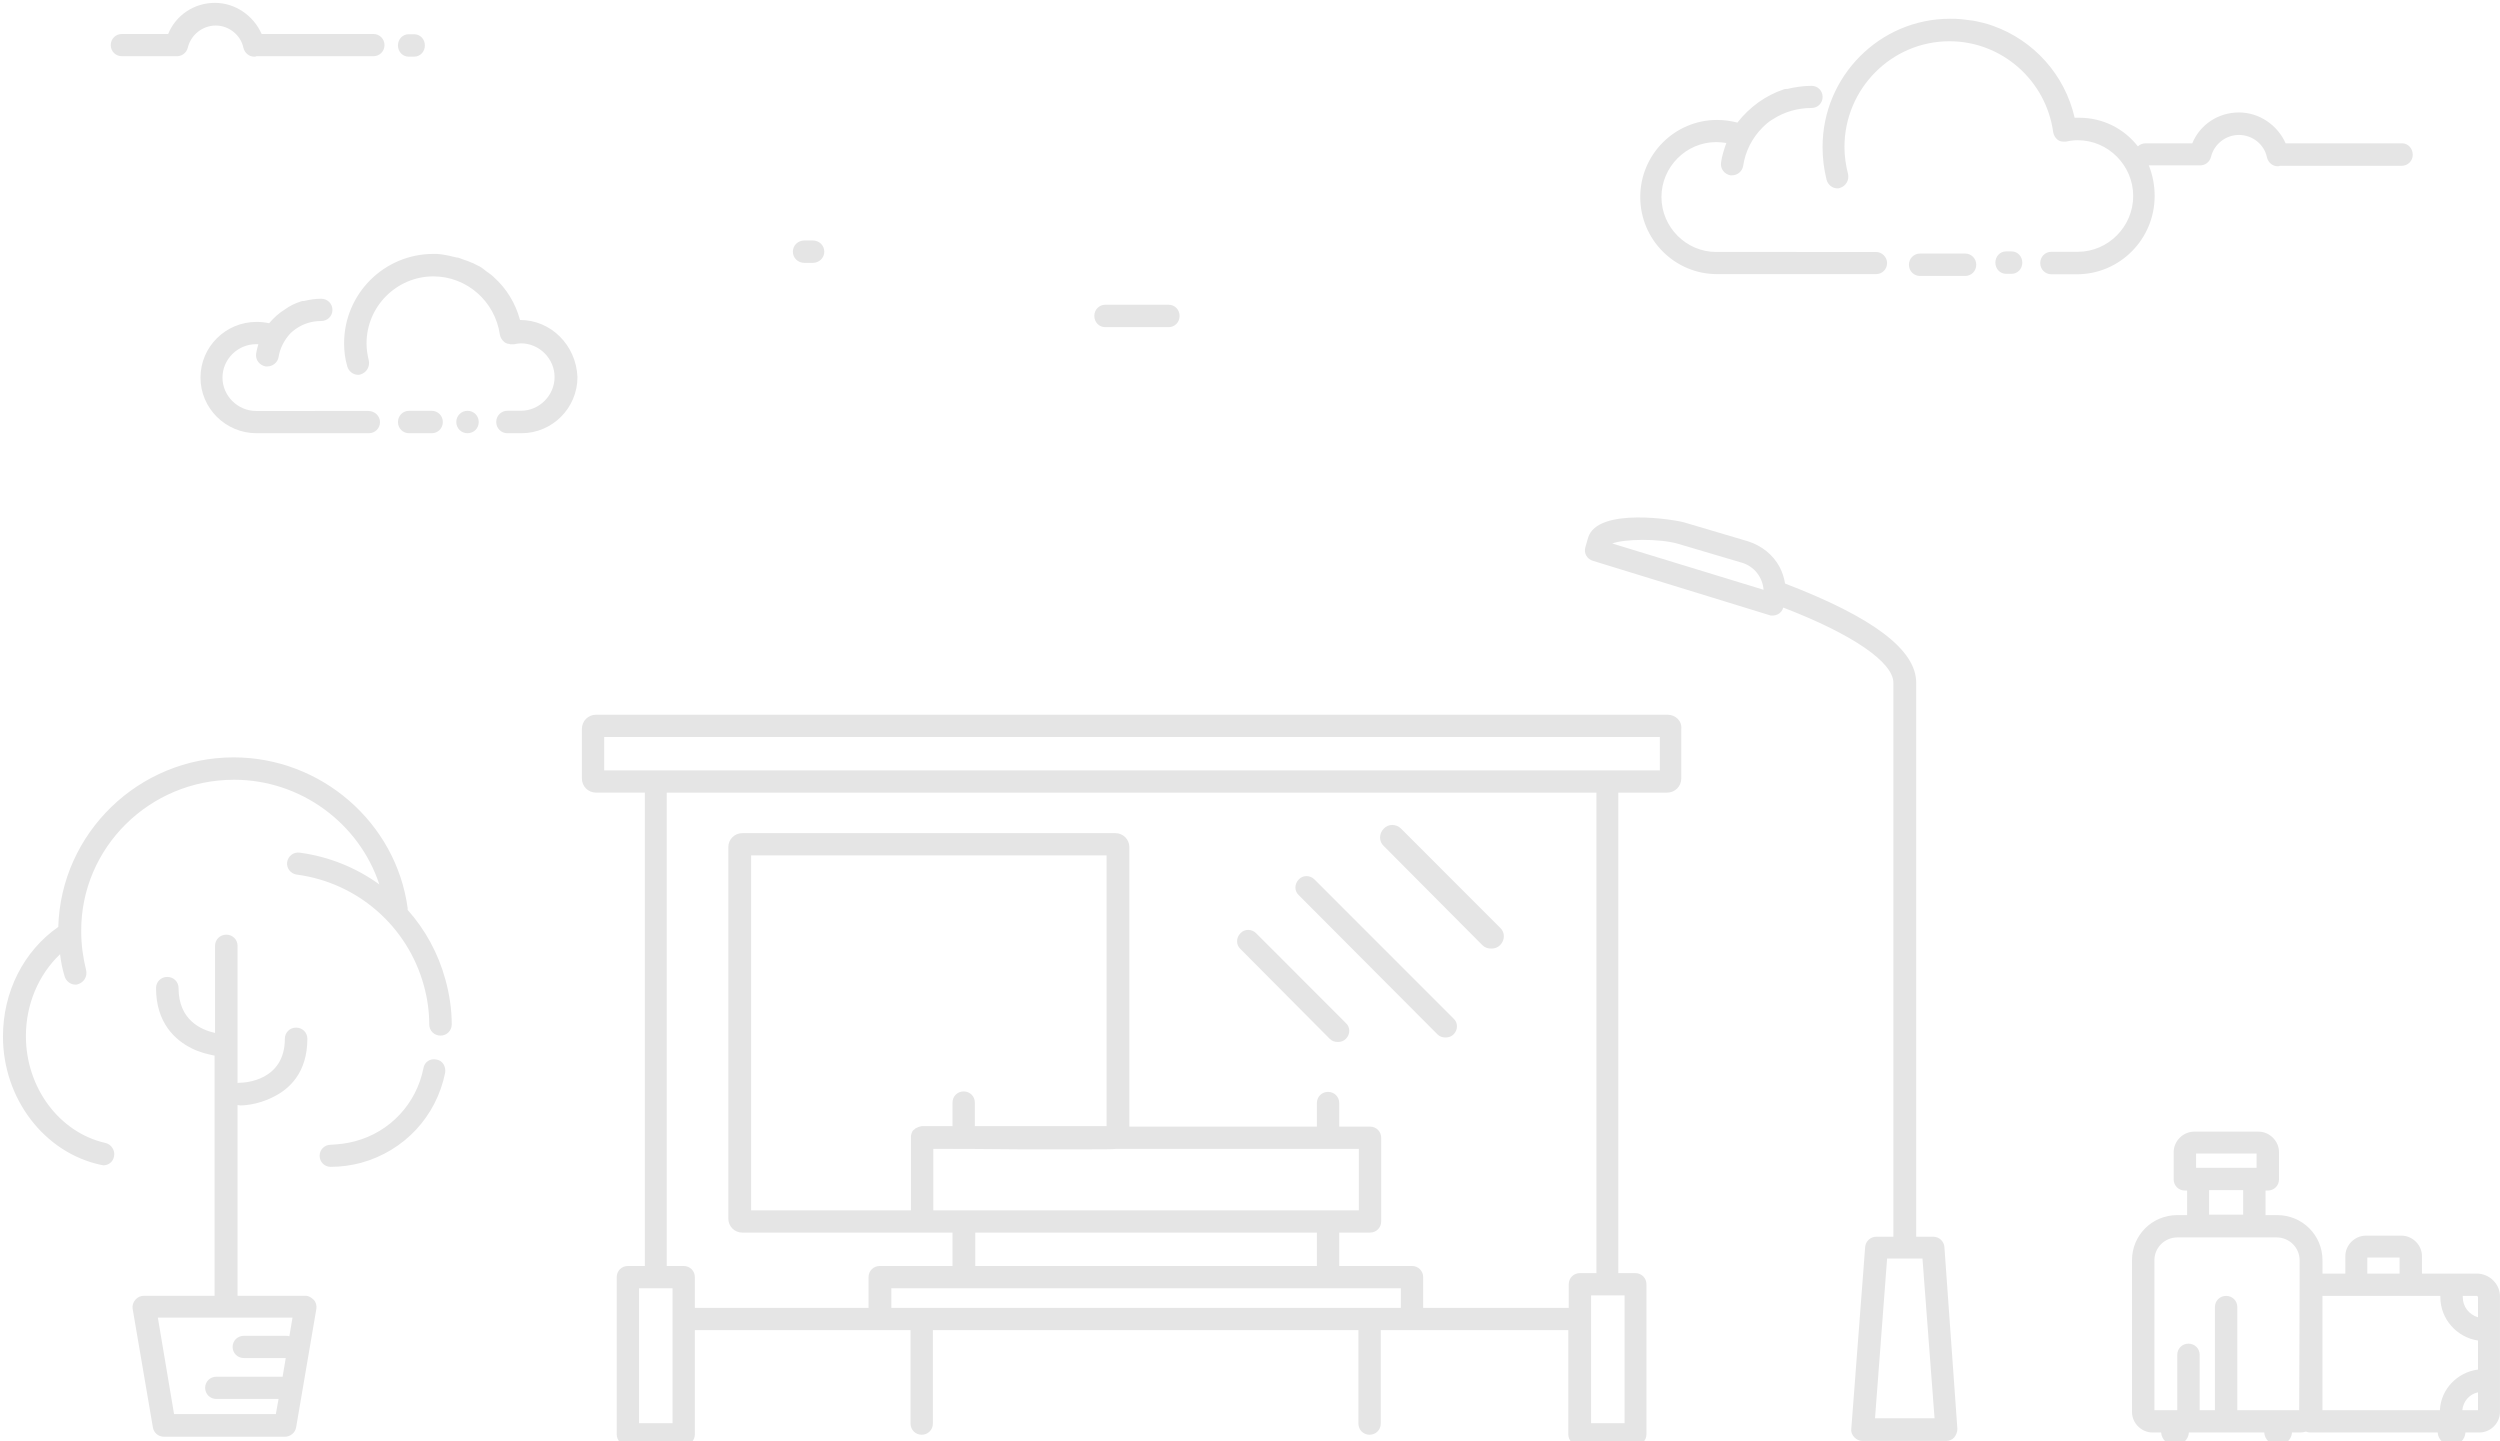 <svg height="347" viewBox="0 0 602 347" width="602" xmlns="http://www.w3.org/2000/svg"><path d="m514.804 35.243c.479-.456 1.132-.733 1.862-.733h11.238c1.819-4.46 6.208-7.433 11.238-7.433 4.923 0 9.311 3.079 11.238 7.433h26.65 1.391c1.498 0 2.569 1.274 2.569 2.761 0 1.487-1.177 2.655-2.676 2.655-.785 0-1.177 0-1.177 0-18.765 0-28.148 0-28.148 0-.107.106-.321.106-.535.106-1.177 0-2.248-.849-2.569-2.124-.642-3.185-3.532-5.415-6.743-5.415-3.211 0-5.994 2.23-6.743 5.309-.321 1.274-1.498 2.124-2.89 2.017h-12.076c.91 2.267 1.408 4.761 1.408 7.379 0 10.4-8.395 18.849-18.727 18.849-.108 0-.215 0-.538 0h-5.597c-1.507 0-2.691-1.192-2.691-2.708s1.184-2.708 2.691-2.708h5.274.538.538c7.319 0 13.346-6.066 13.346-13.433 0-7.366-6.027-13.433-13.346-13.433-.861 0-1.83.108-2.798.325 0 0-.108 0-.323 0-.108 0-.215 0-.431 0-.431 0-.861-.108-1.292-.433-.538-.433-.969-1.083-1.076-1.842-1.722-12.458-12.377-21.883-24.969-21.883-13.991 0-25.292 11.483-25.292 25.458 0 2.167.323 4.442.861 6.5.323 1.517-.538 2.925-1.937 3.358-.215.108-.431.108-.646.108-1.184 0-2.26-.867-2.583-2.058-.646-2.6-.969-5.2-.969-7.908 0-17.008 13.776-30.874 30.674-30.874.861 0 1.722 0 2.798.108.753.108 1.614.217 2.583.325.861.108 1.614.325 2.583.542.861.217 1.614.433 2.475.758 9.686 3.467 17.22 11.7 19.588 22.099h1.076c5.826 0 10.865 2.687 14.152 6.895zm-63.056 25.432c1.382 0 2.658 1.173 2.658 2.667 0 1.494-1.17 2.667-2.658 2.667h-37.745c-.106 0-.106 0-.213 0s-.213 0-.319 0c-10.207 0-18.5-8.321-18.5-18.562s8.293-18.562 18.5-18.562c1.595 0 3.296.213 4.891.64 1.489-1.92 3.19-3.52 5.104-4.907 1.807-1.28 3.828-2.347 6.06-3.094.213-.107.532-.107.851-.107 1.807-.427 3.828-.747 5.848-.747 1.489 0 2.658 1.173 2.658 2.667s-1.17 2.667-2.658 2.667c-3.402 0-6.592.96-9.25 2.667-.957.533-1.807 1.28-2.552 2.027-2.552 2.56-4.147 5.761-4.678 9.281-.213 1.28-1.382 2.24-2.658 2.24-.106 0-.319 0-.425 0-1.489-.32-2.445-1.6-2.233-3.094.213-1.6.744-3.2 1.276-4.694-.744-.107-1.595-.213-2.445-.213-7.23 0-13.184 5.974-13.184 13.228s5.954 13.228 13.184 13.228h.213.319.532zm21.448.38c1.503 0 2.684 1.187 2.684 2.699 0 1.511-1.181 2.699-2.684 2.699h-10.842c-1.503 0-2.684-1.187-2.684-2.699 0-1.511 1.181-2.699 2.684-2.699zm11.2 4.882h-1.338c-1.441 0-2.573-1.187-2.573-2.699 0-1.511 1.132-2.699 2.573-2.699h1.338c1.441 0 2.573 1.187 2.573 2.699 0 1.511-1.132 2.699-2.573 2.699zm-359.176 11.113c7.456 0 13.508 6.06 13.832 13.744 0 7.467-6.052 13.528-13.508 13.528-.108 0-.108 0-.216 0s-.108 0-.216 0h-2.918c-1.513 0-2.702-1.19-2.702-2.706 0-1.515 1.189-2.706 2.702-2.706h2.594.432.216c4.431 0 8.105-3.679 8.105-8.117 0-4.437-3.674-8.117-8.105-8.117-.54 0-1.081.108-1.621.216-.108 0-.108 0-.216 0s-.108 0-.216 0-.216 0-.324 0-.108 0-.216 0c-.216-.108-.324-.108-.54-.108-.324-.108-.648-.216-.865-.433-.54-.433-.973-1.082-1.081-1.84-1.189-8.008-7.997-13.96-15.993-13.96-8.861 0-16.101 7.251-16.101 16.125 0 1.407.216 2.814.54 4.112.324 1.515-.54 2.922-1.945 3.355-.216.108-.432.108-.648.108-1.189 0-2.269-.866-2.594-2.056-.54-1.84-.756-3.679-.756-5.519 0-11.904 9.618-21.536 21.504-21.536.648 0 1.297 0 1.945.108.216 0 .432.108.648.108.432.108.756.108 1.189.216.324.108.54.108.865.216.324.108.648.108.973.216.324 0 .54.108.865.216.324.108.54.216.865.325.324.108.648.216.973.325.216.108.54.216.756.325.324.108.648.216.973.433.216.108.432.216.648.325.324.108.648.325.973.541.108.108.324.216.432.325.324.216.648.541.973.758.108 0 .216.108.324.216.324.216.756.541 1.081.866 0 0 .108.108.108.108 3.026 2.706 5.187 6.277 6.268 10.281zm-36.525 21.91c1.513 0 2.81 1.18 2.81 2.681s-1.189 2.681-2.702 2.681h-26.583c-.108 0-.108 0-.216 0s-.108 0-.216 0c-7.456 0-13.508-6.005-13.508-13.404s6.052-13.404 13.508-13.404c.973 0 2.053.107 3.026.322 1.081-1.287 2.377-2.466 3.782-3.324 1.189-.858 2.485-1.501 3.89-1.93.216-.107.54-.107.756-.107 1.297-.322 2.702-.536 4.106-.536 1.513 0 2.702 1.18 2.702 2.681 0 1.501-1.189 2.681-2.702 2.681-2.269 0-4.323.643-6.16 1.93-.432.322-.865.643-1.189.965-1.513 1.609-2.594 3.646-2.918 5.791-.216 1.287-1.405 2.252-2.702 2.252-.108 0-.324 0-.432 0-1.513-.322-2.485-1.609-2.269-3.11.108-.751.324-1.501.54-2.252-.216 0-.324 0-.54 0-4.431 0-8.105 3.646-8.105 8.043 0 4.397 3.674 8.043 8.105 8.043h.324.432zm15.264-.036c1.498 0 2.675 1.187 2.675 2.699 0 1.511-1.177 2.699-2.675 2.699h-5.457c-1.498 0-2.675-1.187-2.675-2.699 0-1.511 1.177-2.699 2.675-2.699zm8.618 0c1.513 0 2.702 1.187 2.702 2.699 0 1.511-1.189 2.699-2.702 2.699-1.513 0-2.702-1.187-2.702-2.699 0-1.511 1.189-2.699 2.702-2.699zm168.834-25.542c1.474 0 2.632 1.187 2.632 2.699s-1.158 2.699-2.632 2.699h-15.267c-1.474 0-2.632-1.187-2.632-2.699s1.158-2.699 2.632-2.699zm-85.705-15.479c1.557 0 2.781 1.187 2.781 2.699s-1.224 2.699-2.781 2.699h-2.002c-1.557 0-2.781-1.187-2.781-2.699s1.224-2.699 2.781-2.699zm-137.098-46.401c-.643-3.105-3.537-5.353-6.645-5.353-3.216 0-6.002 2.248-6.753 5.353-.322 1.285-1.501 2.141-2.894 2.034h-12.969c-1.501 0-2.68-1.178-2.68-2.676 0-1.499 1.179-2.676 2.68-2.676h11.147c1.822-4.496 6.217-7.494 11.254-7.494 4.93 0 9.325 3.105 11.254 7.494h26.903c1.501 0 2.68 1.178 2.68 2.676 0 1.499-1.179 2.676-2.68 2.676-18.793 0-28.189 0-28.189 0-.107.107-.322.107-.536.107-1.179 0-2.251-.856-2.572-2.141zm39.792 2.141c-1.441 0-2.573-1.187-2.573-2.699 0-1.511 1.132-2.699 2.573-2.699h1.338c1.441 0 2.573 1.187 2.573 2.699 0 1.511-1.132 2.699-2.573 2.699zm303.117 158.46c1.936 0 3.548 1.501 3.333 3.431v11.902c0 1.93-1.505 3.431-3.441 3.431h-11.721v115.697h4.086c1.505 0 2.688 1.179 2.688 2.681v36.135c0 1.501-1.183 2.681-2.688 2.681h-13.441c-1.505 0-2.688-1.179-2.688-2.681v-25.091h-37.742-7.419v22.518c0 1.501-1.183 2.681-2.688 2.681s-2.688-1.179-2.688-2.681v-22.518h-102.474v22.518c0 1.501-1.183 2.681-2.688 2.681-1.505 0-2.688-1.179-2.688-2.681v-22.518h-7.419-44.517v25.091c0 1.501-1.183 2.681-2.688 2.681h-13.441c-1.505 0-2.688-1.179-2.688-2.681v-37.851c0-1.501 1.183-2.681 2.688-2.681h4.086v-113.982h-11.721c-1.936 0-3.441-1.501-3.441-3.431v-11.902c0-1.93 1.505-3.431 3.441-3.431zm-239.573 170.597v-32.49h-8.065v32.49zm166.239-27.772h9.14v-4.718h-122.69v4.718h5.699zm-107.743-43.212c.43-.214.86-.429 1.505-.536h7.419v-5.683c0-1.501 1.183-2.681 2.688-2.681 1.505 0 2.688 1.179 2.688 2.681v5.683h31.721v-65.194h-85.592v85.459h38.495v-17.478c0-.214 0-.322 0-.536 0-.107.108-.214.108-.429.108-.214.108-.322.215-.536.108-.214.215-.322.538-.536.108-.107.108-.107.215-.214zm25.054 5.04c-8.387-.107-16.667-.107-20.753-.107v14.797h102.474v-14.797h-58.28c-1.29.107-3.333.107-7.204.107-4.409 0-10.323 0-16.237 0zm71.614 20.051h-82.259v8.042h82.259zm74.087 45.893v-30.774h-8.065v30.774zm-10.753-36.135h3.979v-115.697h-223.874v113.982h4.086c1.505 0 2.688 1.179 2.688 2.681v7.399h41.828v-7.399c0-1.501 1.183-2.681 2.688-2.681h17.527v-8.042h-7.419-43.226c-1.828 0-3.333-1.501-3.333-3.324v-89.534c0-1.823 1.505-3.324 3.333-3.324h89.894c1.828 0 3.333 1.501 3.333 3.324v67.338h45.162v-5.683c0-1.501 1.183-2.681 2.688-2.681 1.505 0 2.688 1.179 2.688 2.681v5.683h7.419c1.505 0 2.688 1.179 2.688 2.681v20.159c0 1.501-1.183 2.681-2.688 2.681h-7.419v8.042h17.527c1.505 0 2.688 1.179 2.688 2.681v7.399h35.054v-5.683c0-1.501 1.183-2.681 2.688-2.681zm19.248-121.058v-8.042h-254.197v8.042zm68.522 114.761 3.126 43.821c0 .75-.323 1.5-.755 2.036-.431.536-1.186.857-1.94.857h-20.156c-.755 0-1.401-.321-1.94-.857-.539-.536-.862-1.286-.755-2.036l3.341-43.821c.108-1.393 1.293-2.464 2.695-2.464h4.096v-133.393c0-4.929-9.809-11.679-26.516-18.107-.216.75-.647 1.286-1.293 1.607-.431.214-.862.321-1.293.321-.216 0-.539 0-.755-.107l-42.468-13.071c-1.509-.429-2.264-1.929-1.832-3.321l.647-2.25c2.264-7.5 21.342-4.286 23.282-3.643l15.198 4.5c3.341 1.071 6.036 3.214 7.653 6.214.647 1.286 1.078 2.571 1.293 3.964 21.234 8.143 31.582 15.964 31.582 23.893v133.393h4.096c1.401 0 2.587 1.071 2.695 2.464zm-79.979-169.393 36.432 11.143c-.216-3-2.264-5.679-5.282-6.536l-15.198-4.5c-4.635-1.393-13.258-1.179-15.953-.107zm63.272 210.643h14.336l-2.91-38.464h-8.515zm-105.366-92.447-33.391-33.511c-1.081-.973-1.081-2.703 0-3.784.973-1.081 2.702-1.081 3.782 0l33.499 33.511c1.081.973 1.081 2.703 0 3.784-.54.54-1.189.757-1.945.757s-1.405-.216-1.945-.757zm-25.935 1.079-21.504-21.633c-1.081-.973-1.081-2.704 0-3.786.973-1.082 2.702-1.082 3.782 0l21.613 21.633c1.081.973 1.081 2.704 0 3.786-.54.541-1.189.757-1.945.757-.756 0-1.405-.216-1.945-.757zm36.739-22.566-23.729-23.863c-1.192-1.074-1.192-2.983 0-4.176 1.073-1.193 2.981-1.193 4.173 0l23.848 23.863c1.192 1.074 1.192 2.983 0 4.176-.596.597-1.312.835-2.146.835s-1.55-.239-2.146-.835zm239.439 79.094c3.13 0 5.72 2.58 5.612 5.697v27.625c0 2.687-2.266 4.945-4.965 4.945h-3.346c-.108 1.72-1.511 3.117-3.346 3.117-1.727 0-3.238-1.397-3.346-3.117h-30.759c-.324 0-.648-.107-.971-.215-.432.107-.863.215-1.295.215h-2.051c-.108 1.72-1.619 3.117-3.346 3.117-1.727 0-3.238-1.397-3.346-3.117h-18.132c-.108 1.72-1.619 3.117-3.346 3.117-1.727 0-3.238-1.397-3.346-3.117h-2.051c-2.698 0-4.965-2.257-4.965-4.945v-36.546c0-6.019 4.857-10.856 10.901-10.856h2.374v-5.912h-.54c-1.511 0-2.698-1.182-2.698-2.687v-6.557c0-2.687 2.266-4.945 4.965-4.945h15.434c2.698 0 4.965 2.257 4.965 4.945v6.557c0 1.505-1.187 2.687-2.698 2.687h-.54v5.912h2.806c6.044 0 10.901 4.837 10.901 10.856v3.225h5.504v-4.192c0-2.687 2.266-4.945 4.965-4.945h8.526c2.698 0 4.965 2.257 4.965 4.945v4.192zm.324 5.697c0-.107-.108-.322-.324-.322h-3.346v.322c0 2.257 1.511 4.192 3.67 4.837zm-26.658-9.567v3.87h7.771v-3.87zm17.592 9.244h-28.385v27.517h28.277c.216-5.052 4.209-9.137 9.174-9.782v-6.987c-5.073-.752-9.066-5.159-9.066-10.426zm-58.82-34.289v3.44h14.57v-3.44zm3.13 8.814v5.912h8.202v-5.912zm-7.663 11.394c-3.022 0-5.504 2.472-5.504 5.482v36.116h5.504v-13.329c0-1.505 1.187-2.687 2.698-2.687s2.698 1.182 2.698 2.687v13.329h3.67v-24.83c0-1.505 1.187-2.687 2.698-2.687 1.511 0 2.698 1.182 2.698 2.687v24.83h14.894l.108-30.204v-5.912c0-3.01-2.482-5.482-5.504-5.482zm68.642 41.598h3.777v-4.3c-2.051.43-3.562 2.15-3.777 4.3zm-536.557-151.806c-20.357 0-36.923 16.372-36.815 36.515 0 3.124.433 6.355 1.191 9.371.325 1.508-.541 2.908-1.949 3.339-.217.108-.433.108-.65.108-1.191 0-2.274-.862-2.599-2.047-.541-1.723-.866-3.447-1.083-5.278-5.197 4.955-8.229 12.064-8.229 19.712 0 12.495 8.121 23.266 19.165 25.743 1.408.323 2.382 1.831 2.057 3.231-.217 1.293-1.299 2.154-2.599 2.154-.108 0-.325-.108-.541-.108-13.643-2.908-23.605-15.942-23.605-30.914 0-10.771 4.981-20.573 13.318-26.39.65-22.62 19.382-40.823 42.229-40.823 21.006 0 39.089 15.618 41.904 36.299v.431c4.223 4.739 7.363 10.448 9.095 16.803.975 3.555 1.516 7.109 1.516 10.771 0 1.508-1.191 2.693-2.707 2.693s-2.707-1.185-2.707-2.693c0-3.124-.433-6.247-1.299-9.371-3.898-14.218-15.917-24.774-30.643-26.713-1.408-.215-2.49-1.508-2.274-3.016.217-1.4 1.516-2.477 3.032-2.262 7.146.969 13.643 3.662 19.165 7.648-4.873-14.757-18.949-25.205-34.974-25.205zm48.686 67.368c1.495.213 2.35 1.595 2.136 3.191-2.136 10.53-9.826 18.827-20.292 21.698-2.456.638-4.806.957-7.263.957-1.495 0-2.67-1.17-2.67-2.659s1.175-2.659 2.67-2.659c2.029-.106 3.952-.319 5.874-.851 8.437-2.234 14.739-9.041 16.448-17.55.214-1.489 1.602-2.446 3.097-2.127zm-31.472 56.895c.759 0 1.41.428 1.952.964.542.535.759 1.392.651 2.142l-4.881 28.593c-.217 1.285-1.41 2.249-2.711 2.249h-29.067c-1.41 0-2.495-.964-2.711-2.249l-4.881-28.593c-.108-.75.108-1.499.651-2.142.542-.643 1.302-.964 2.061-.964h17.028v-57.828c-1.518-.321-3.579-.75-5.64-1.821-3.796-1.928-8.46-5.997-8.46-14.457 0-1.499 1.193-2.677 2.711-2.677 1.518 0 2.711 1.178 2.711 2.677 0 7.71 5.423 10.066 8.785 10.816v-20.99c0-1.499 1.193-2.677 2.711-2.677 1.518 0 2.711 1.178 2.711 2.677v33.091c.108-.107.325-.107.542-.107 1.085 0 10.846-.428 10.846-10.602 0-1.499 1.193-2.677 2.711-2.677 1.518 0 2.711 1.178 2.711 2.677 0 8.246-4.447 12.208-8.243 14.029-3.905 2.035-7.701 2.035-7.918 2.035-.217 0-.434-.107-.651-.107v45.941zm-35.575 5.247 3.905 23.238h24.512l.651-3.641h-14.967c-1.518 0-2.711-1.178-2.711-2.677 0-1.499 1.193-2.677 2.711-2.677h15.944c.506-2.999.759-4.498.759-4.498h-10.087c-1.518 0-2.711-1.178-2.711-2.677 0-1.499 1.193-2.677 2.711-2.677h10.087c.325 0 .542 0 .868.107l.759-4.498z" fill="#e5e5e5"/></svg>